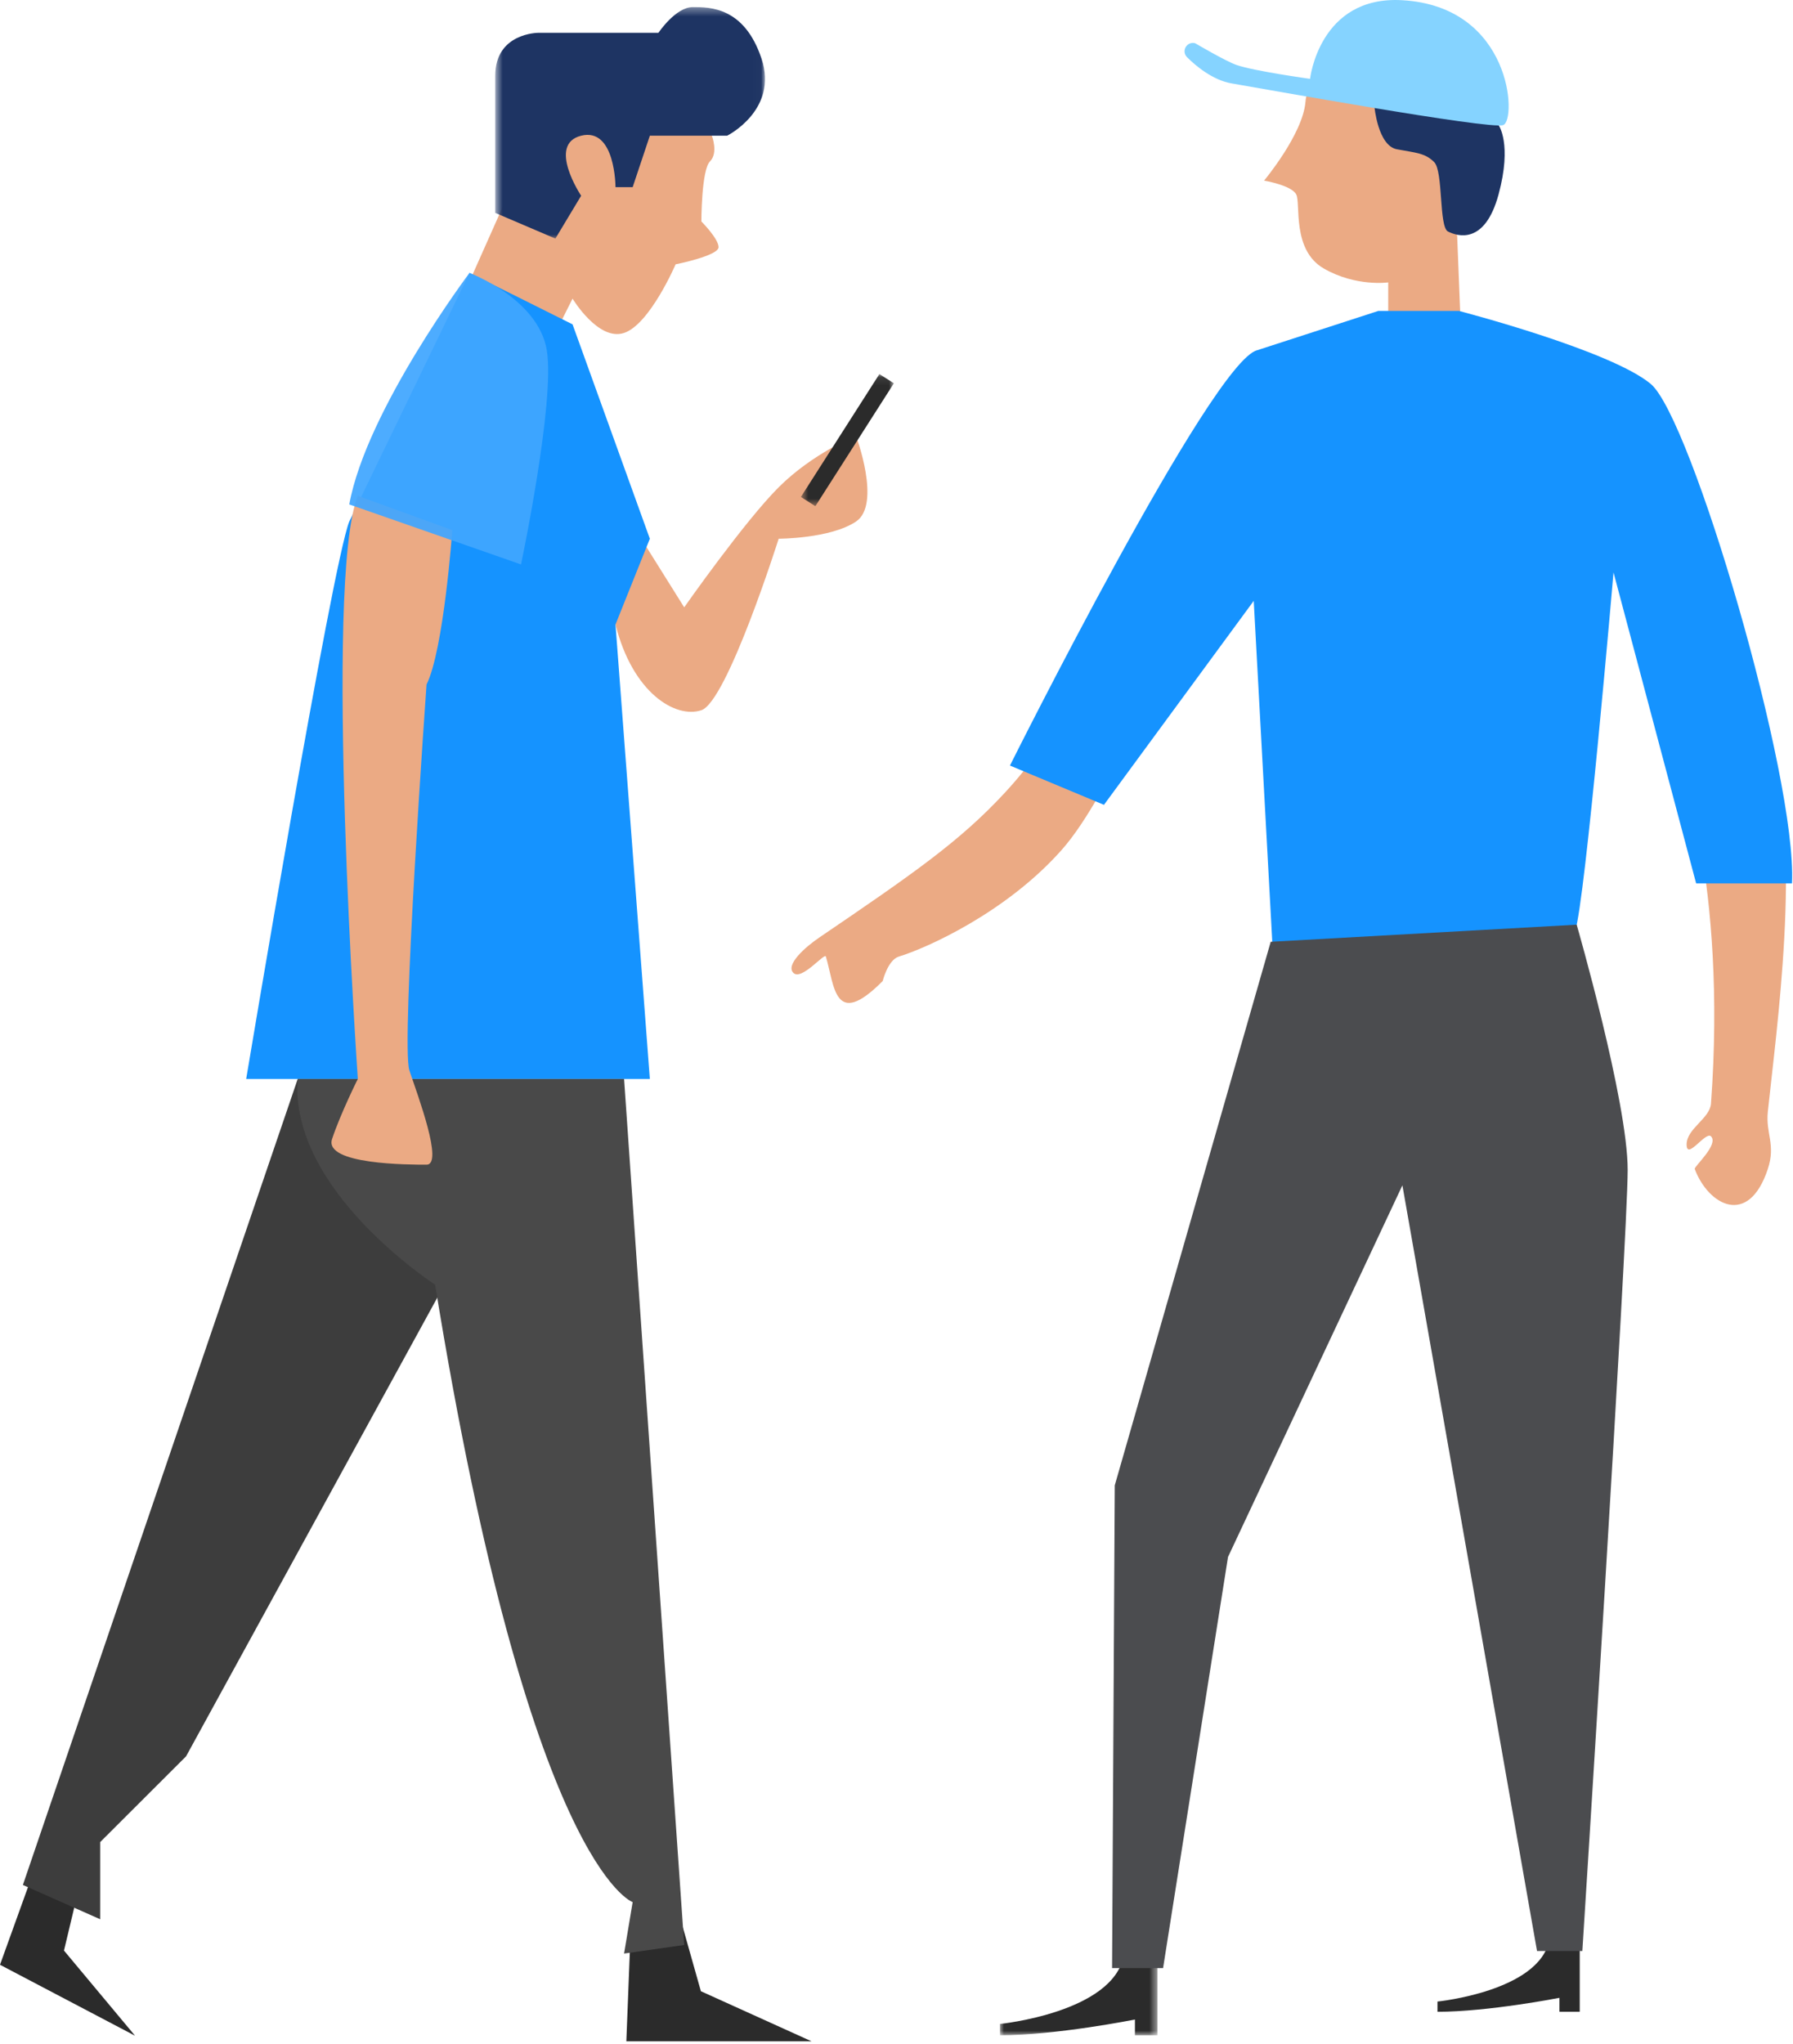<?xml version="1.0" encoding="UTF-8"?>
<svg width="222px" height="253px" viewBox="0 0 222 253" version="1.1" xmlns="http://www.w3.org/2000/svg" xmlns:xlink="http://www.w3.org/1999/xlink">
    <!-- Generator: Sketch 49.2 (51160) - http://www.bohemiancoding.com/sketch -->
    <title>Group 7</title>
    <desc>Created with Sketch.</desc>
    <defs>
        <polygon id="path-1" points="0.011 0.24 19.506 0.24 19.506 10.047 0.011 10.047"></polygon>
        <polygon id="path-3" points="0.588 0.343 33.986 0.343 33.986 28.998 0.588 28.998"></polygon>
        <polygon id="path-5" points="0.581 0.082 12.095 0.082 12.095 16.435 0.581 16.435"></polygon>
    </defs>
    <g id="Page-1" stroke="none" stroke-width="1" fill="none" fill-rule="evenodd">
        <g id="Group-7">
            <g id="Group" transform="translate(98, 0)">
                <path d="M97.594,240.144 L97.594,249.003 L95.078,249.003 L95.078,247.277 C95.078,247.277 86.272,249.003 79.982,249.003 L79.982,247.737 C79.982,247.737 92.562,246.472 93.82,240.144" id="Fill-1" fill="#2B2B2B"></path>
                <g id="Group-5" transform="translate(25.799, 241.864)">
                    <mask id="mask-2" fill="white">
                        <use xlink:href="#path-1"></use>
                    </mask>
                    <g id="Clip-4"></g>
                    <path d="M19.506,0.24 L19.506,10.047 L16.721,10.047 L16.721,8.098 C16.721,8.098 6.973,10.047 0.011,10.047 L0.011,8.646 C0.011,8.646 13.936,7.245 15.327,0.24" id="Fill-3" fill="#2B2B2B" mask="url(#mask-2)"></path>
                </g>
                <path d="M35.483,84.198 C35.483,84.198 33.255,90.741 26.372,98.163 C20.809,104.162 15.026,108.164 3.424,116.05 C1.725,117.205 -0.774,119.404 0.231,120.415 C1.237,121.427 4.099,117.882 4.253,118.393 C5.332,121.966 5.259,127.496 11.291,121.427 C11.291,121.427 11.927,118.807 13.302,118.393 C16.626,117.389 26.498,113.012 33.41,105.243 C36.667,101.584 39.699,95.446 41.453,92.094 C49.523,76.67 35.483,84.198 35.483,84.198" id="Fill-6" fill="#EBAA84"></path>
                <path d="M109.779,93.452 C109.779,93.452 115.855,109.289 113.845,136.598 C113.708,138.448 110.828,139.687 110.828,141.656 C110.828,143.679 113.191,139.987 113.845,140.645 C114.85,141.656 111.724,144.397 111.833,144.69 C113.514,149.161 118.479,151.941 120.883,144.69 C121.888,141.656 120.602,140.316 120.883,137.611 C121.88,127.982 125.212,104.526 121.2,93.408 C115.286,77.023 109.779,93.452 109.779,93.452" id="Fill-8" fill="#EBAA84"></path>
                <path d="M63.635,12.622 C63.304,16.616 58.512,22.356 58.512,22.356 C58.512,22.356 61.927,22.929 62.497,24.075 C63.065,25.219 61.927,30.946 65.911,33.237 C69.896,35.527 73.882,34.954 73.882,34.954 L73.882,43.545 L82.989,43.545 L82.419,29.228 L78.435,5.75 C78.435,5.75 64.205,5.75 63.635,12.622" id="Fill-10" fill="#EBAA84"></path>
                <path d="M72.174,13.194 C72.174,13.194 72.602,18.028 74.949,18.474 C77.296,18.92 78.434,18.92 79.574,20.066 C80.712,21.211 80.142,28.083 81.281,28.655 C82.42,29.228 85.835,30.373 87.542,24.074 C89.251,17.775 87.542,15.484 87.542,15.484 L84.696,9.185 L72.174,13.194 Z" id="Fill-12" fill="#1E3463"></path>
                <path d="M48.968,5.616 C48.569,6.018 48.563,6.672 48.964,7.071 C50.014,8.116 52.13,9.929 54.528,10.33 C57.942,10.903 86.404,16.057 88.112,15.485 C89.819,14.912 89.229,0.785 75.588,0.024 C65.343,-0.549 64.205,9.759 64.205,9.759 C64.205,9.759 57.286,8.803 55.096,8.041 C53.736,7.567 49.994,5.36 49.994,5.36 C49.632,5.248 49.236,5.346 48.968,5.616" id="Fill-14" fill="#85D3FF"></path>
                <path d="M57.658,43.349 L72.651,38.487 L82.646,38.487 C82.646,38.487 101.387,43.349 106.385,47.518 C111.383,51.685 124.501,96.144 123.876,109.342 L112.008,109.342 L101.779,70.854 C101.779,70.854 98.264,111.791 97.014,115.264 C95.765,118.738 59.532,116.654 59.532,116.654 L57.23,74.37 L38.686,99.617 L27.047,94.754 C27.047,94.754 52.035,44.739 57.658,43.349" id="Fill-16" fill="#1593FF"></path>
                <path d="M59.334,116.568 L97.217,114.451 C97.217,114.451 103.53,136.329 103.53,144.797 C103.53,153.265 97.918,241.481 97.918,241.481 L92.306,241.481 L75.638,146.713 L54.046,192.711 L46.006,243.599 L39.692,243.599 L40.024,183.847 L59.334,116.568 Z" id="Fill-18" fill="#4B4C4F"></path>
            </g>
            <g id="Group">
                <polygon id="Fill-1" fill="#2B2B2B" points="0 243.184 16.723 251.969 7.922 241.427 11.001 228.526 5.538 227.827"></polygon>
                <polygon id="Fill-2" fill="#3D3D3D" points="12.405 227.999 23.039 217.385 60.256 149.462 48.74 133.542 36.862 133.542 2.834 233.306 12.405 237.551"></polygon>
                <polygon id="Fill-3" fill="#2B2B2B" points="78.084 239.023 77.55 252.657 100.477 252.657 86.781 246.459 84.057 236.822"></polygon>
                <g id="Group-22" transform="translate(29.926, 0.535)">
                    <path d="M58.215,16.263 C58.215,16.263 59.041,18.386 57.978,19.447 C56.914,20.508 56.914,26.876 56.914,26.876 C56.914,26.876 59.041,28.999 59.041,30.06 C59.041,31.121 53.724,32.182 53.724,32.182 C53.724,32.182 50.534,39.612 47.344,40.673 C44.154,41.735 40.964,36.428 40.964,36.428 L38.837,40.673 L28.203,34.306 L32.457,24.753 L39.901,6.711 L58.215,16.263 Z" id="Fill-4" fill="#EBAA84"></path>
                    <g id="Group-8" transform="translate(30.806, 0)">
                        <mask id="mask-4" fill="white">
                            <use xlink:href="#path-3"></use>
                        </mask>
                        <g id="Clip-7"></g>
                        <path d="M0.588,25.815 L8.031,28.998 L11.222,23.692 C11.222,23.692 6.968,17.324 11.222,16.262 C15.475,15.201 15.475,22.63 15.475,22.63 L17.601,22.63 L19.729,16.262 L29.299,16.262 C29.299,16.262 35.679,13.079 33.552,6.711 C31.425,0.343 27.172,0.343 25.045,0.343 C22.918,0.343 20.792,3.527 20.792,3.527 L5.905,3.527 C5.905,3.527 0.588,3.527 0.588,8.833 L0.588,25.815 Z" id="Fill-6" fill="#1E3463" mask="url(#mask-4)"></path>
                    </g>
                    <path d="M49.471,66.144 L54.788,74.636 C54.788,74.636 62.231,64.022 66.485,59.776 C70.738,55.532 76.056,53.408 76.056,53.408 C76.056,53.408 79.245,61.899 76.056,64.022 C72.866,66.144 66.485,66.144 66.485,66.144 C66.485,66.144 60.105,86.31 56.915,87.371 C53.725,88.432 48.407,85.249 46.281,76.758 C44.154,68.268 49.471,66.144 49.471,66.144" id="Fill-9" fill="#EBAA84"></path>
                    <path d="M28.203,33.244 L40.964,39.612 L50.534,66.144 L46.281,76.758 L50.534,133.007 L0.555,133.007 C0.555,133.007 11.19,69.329 13.316,64.022" id="Fill-11" fill="#1593FF"></path>
                    <path d="M47.344,133.007 L54.788,240.199 L47.344,241.261 L48.407,234.893 C48.407,234.893 35.647,230.648 23.95,158.479 C23.95,158.479 5.873,146.805 6.936,133.007 L47.344,133.007 Z" id="Fill-13" fill="#494949"></path>
                    <path d="M26.077,65.083 C26.077,65.083 25.014,79.942 22.886,84.187 C22.886,84.187 19.697,128.762 20.76,131.945 C21.823,135.13 25.014,143.62 22.886,143.62 C20.76,143.62 10.126,143.62 11.19,140.437 C12.253,137.252 14.379,133.007 14.379,133.007 C14.379,133.007 10.126,71.451 14.379,60.837 L26.077,65.083 Z" id="Fill-15" fill="#EBAA84"></path>
                    <path d="M13.317,61.899 L34.584,69.328 C34.584,69.328 38.837,49.163 37.774,42.796 C36.711,36.428 28.204,33.243 28.204,33.243 C28.204,33.243 15.443,50.225 13.317,61.899" id="Fill-17" fill="#41A7FF" opacity="0.93"></path>
                    <g id="Group-21" transform="translate(68.654, 45.681)">
                        <mask id="mask-6" fill="white">
                            <use xlink:href="#path-5"></use>
                        </mask>
                        <g id="Clip-20"></g>
                        <polygon id="Fill-19" fill="#2B2B2B" mask="url(#mask-6)" points="12.096 1.224 10.302 0.082 0.581 15.294 2.374 16.435"></polygon>
                    </g>
                </g>
            </g>
        </g>
    </g>
</svg>